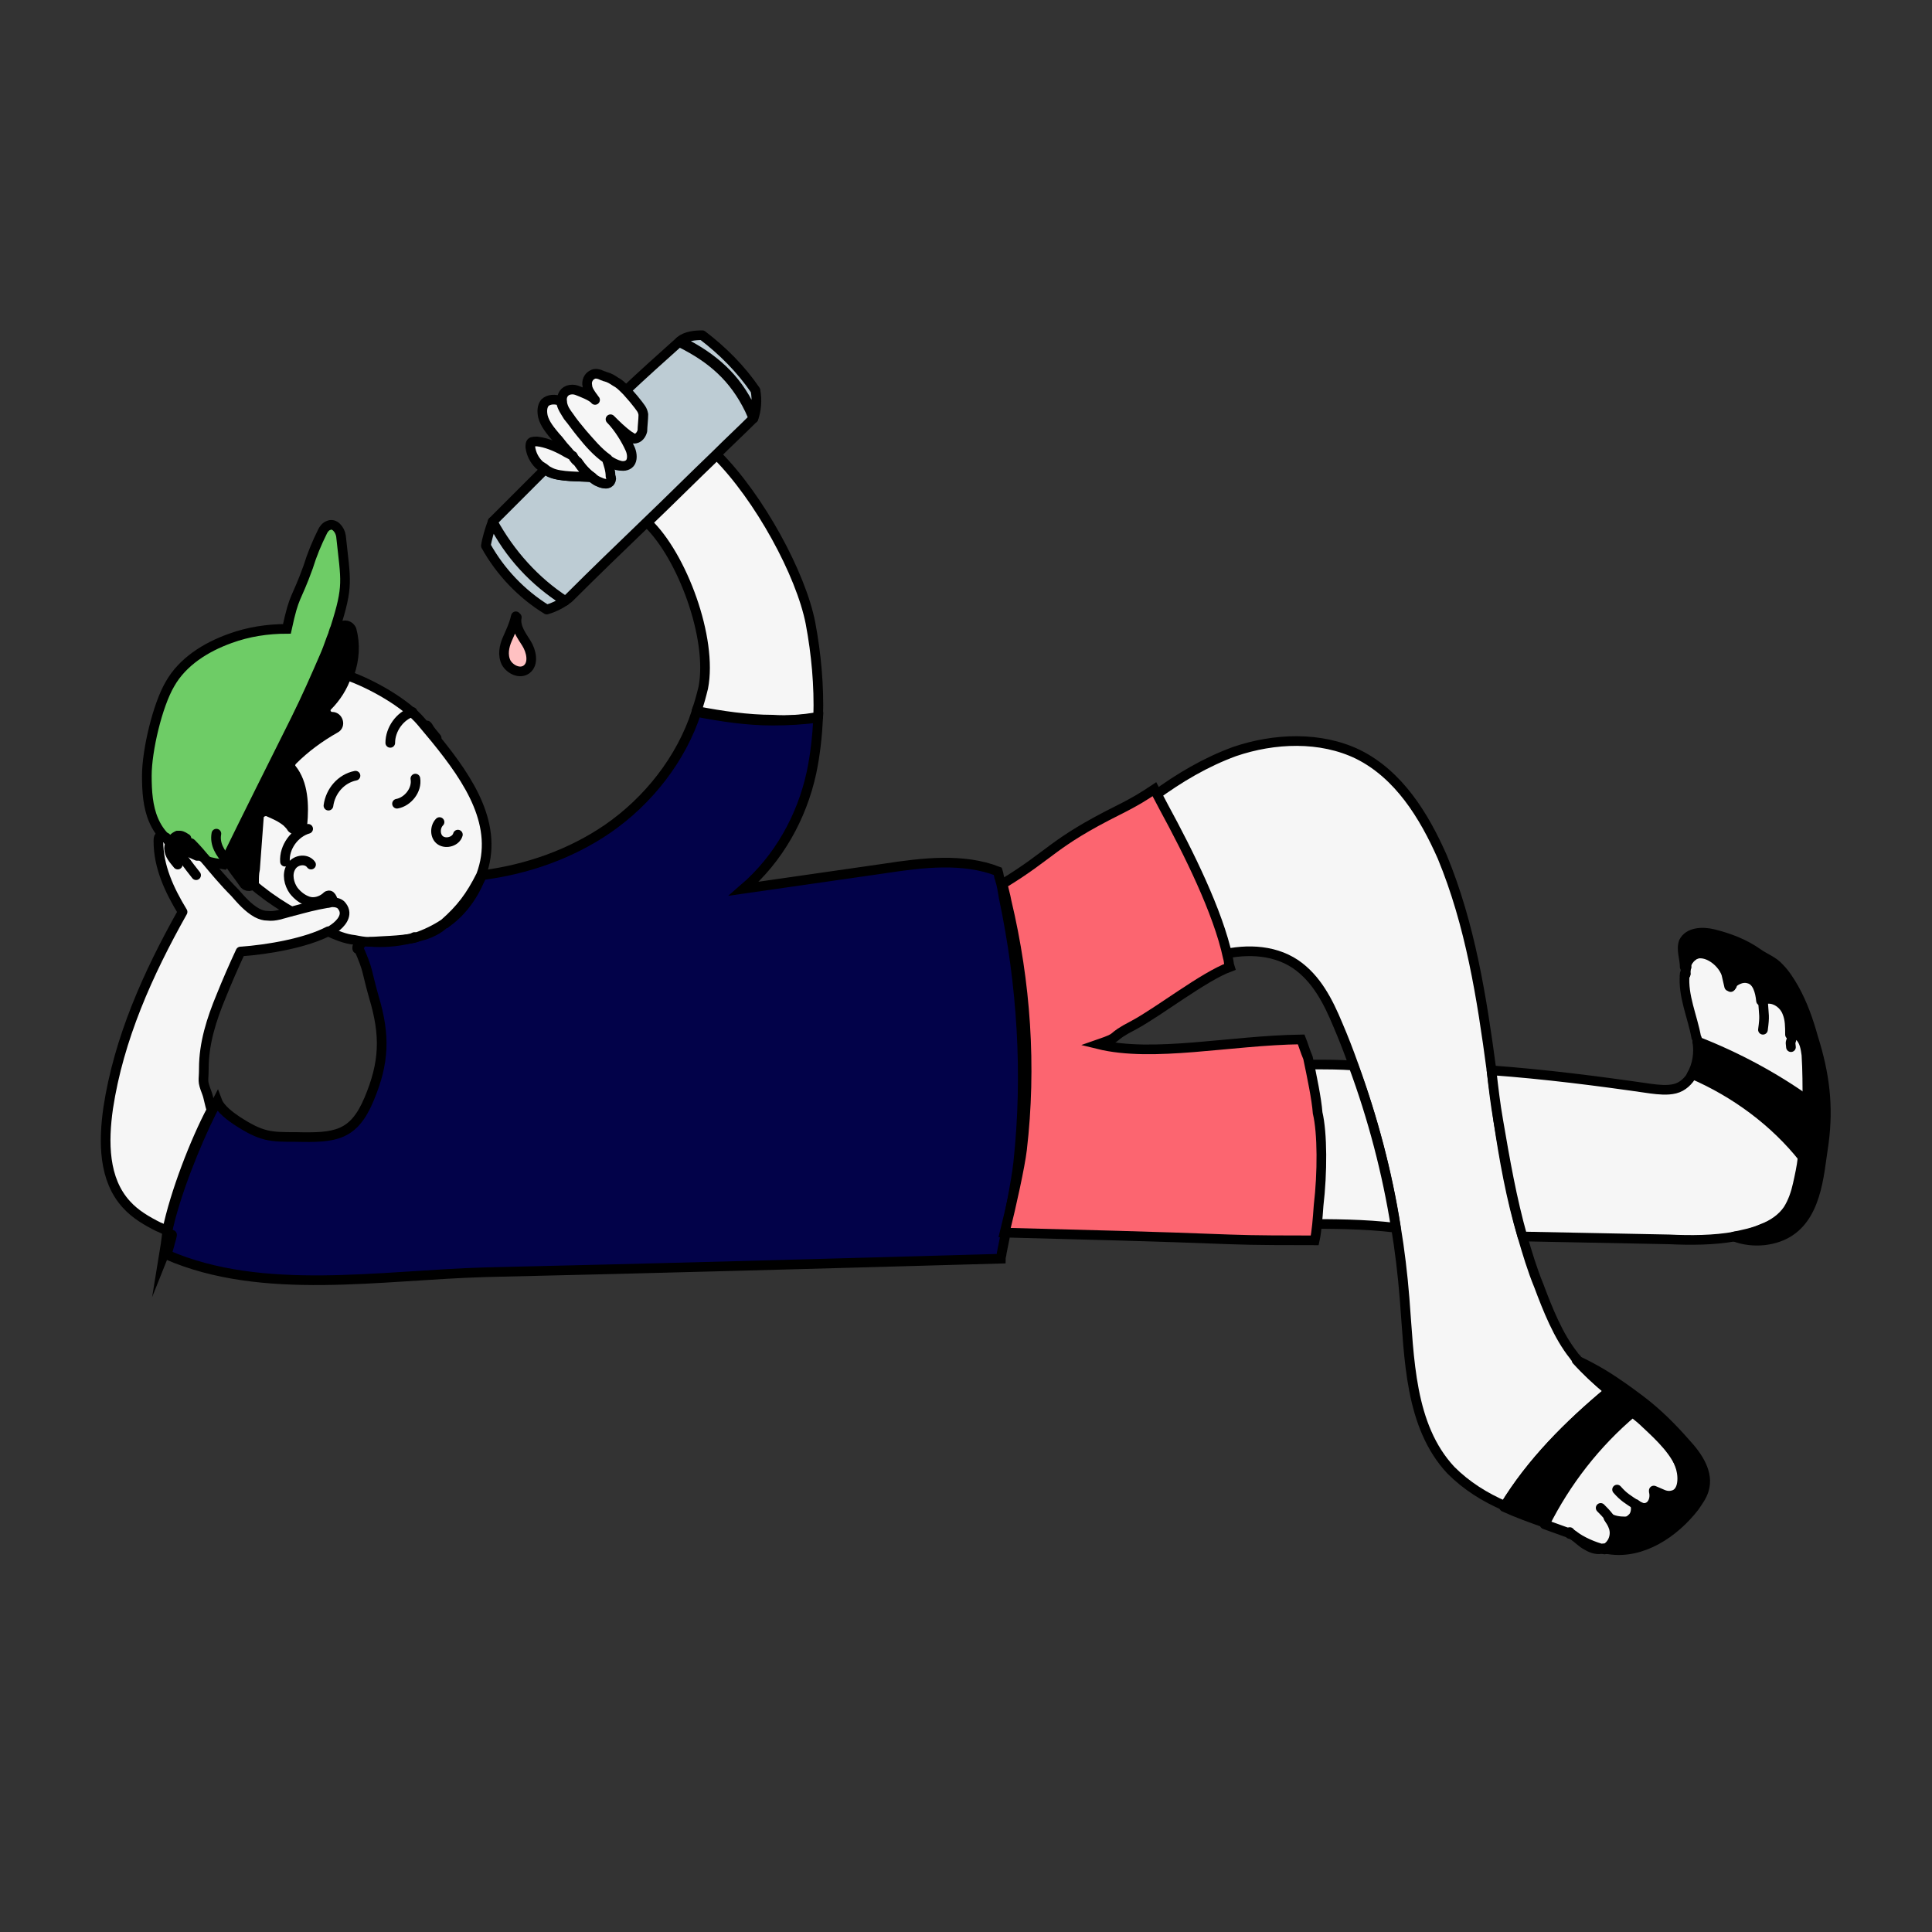 <?xml version="1.0" encoding="utf-8"?>
<!-- Generator: Adobe Illustrator 23.0.3, SVG Export Plug-In . SVG Version: 6.00 Build 0)  -->
<svg version="1.1" id="Calque_1" xmlns="http://www.w3.org/2000/svg" xmlns:xlink="http://www.w3.org/1999/xlink" x="0px" y="0px"
	 viewBox="0 0 200 200" style="enable-background:new 0 0 200 200;" xml:space="preserve">
<rect x="0" y="0" width="200" height="200" fill="#333333" stroke="none"/>
<style type="text/css">
	.st0{fill:none;stroke:#000000;stroke-linecap:round;stroke-linejoin:round;stroke-miterlimit:10;}
	.st1{fill:#F6F6F6;stroke:#000000;stroke-linecap:round;stroke-linejoin:round;stroke-miterlimit:10;}
	.st2{stroke:#000000;stroke-linecap:round;stroke-linejoin:round;stroke-miterlimit:10;}
	.st3{fill:#6ECC66;stroke:#000000;stroke-miterlimit:10;}
	.st4{fill:#020249;stroke:#000000;stroke-miterlimit:10;}
	.st5{fill:#FFC1C2;stroke:#000000;stroke-linecap:round;stroke-linejoin:round;stroke-miterlimit:10;}
	.st6{fill:#BDCCD4;stroke:#000000;stroke-linecap:round;stroke-linejoin:round;stroke-miterlimit:10;}
	.st7{fill:#FC6570;stroke:#000000;stroke-miterlimit:10;}
</style>
<path class="st0" d="M171.3,154.4c-1-0.6-1.4-0.8-2-1.7"/>
<path class="st1" d="M166.6,144c-4.2,3.5-8.1,7.4-10.8,11.9c-2.1-0.9-4-2.1-5.6-3.7c-4.3-4.6-4.3-11.6-4.8-17.8
	c-0.2-2.5-0.5-5-0.9-7.4c-0.9-5.7-2.4-11.3-4.4-16.8c-0.5-1.4-1-2.7-1.6-4.1c-1-2.4-2.2-4.8-4.4-6.3c-2.4-1.6-5.5-1.6-8.3-0.8
	c-1-5.1-3.9-11.7-6.3-16.6c2.6-1.9,5.3-3.5,8.3-4.6c4.1-1.4,8.9-1.6,12.8,0.3c4.2,2.1,6.8,6.3,8.7,10.6c2.9,7,4.1,14.6,5.1,22.1
	c0.2,1.7,0.5,3.5,0.7,5.2c0.6,4,1.3,8,2.5,12c0.5,1.7,1,3.4,1.7,5.1c0.9,2.4,2,5.2,3.6,7.2c0.1,0.2,0.3,0.3,0.4,0.5l0,0
	C164.3,142,165.4,143,166.6,144z"/>
<path class="st0" d="M119.5,82.5L119.5,82.5"/>
<path class="st0" d="M179.2,102.1L179.2,102.1c0,0.4,0,1.1,0,2.1"/>
<path class="st2" d="M168.9,146c-3.7,3.2-6.8,7.2-9.1,11.6c-1.4-0.5-2.8-1-4.1-1.6c2.8-4.6,6.7-8.5,10.8-11.9
	C167.4,144.7,168.2,145.3,168.9,146z"/>
<path class="st1" d="M173.2,154.9c-0.4,0.1-0.8,0-1.2-0.2c-0.2-0.1-0.5-0.2-0.7-0.3v0.1c0.2,0.7-0.2,1.7-1,1.7
	c-0.3,0-0.5-0.2-0.8-0.3l-0.1-0.1v0.1c0.1,0.5,0,1.1-0.4,1.4c-0.2,0.2-0.5,0.2-0.7,0.3c-0.6,0.1-1.1-0.1-1.7-0.4
	c0.2,0.3,0.4,0.5,0.5,0.9c0.3,0.7,0.1,1.7-0.5,2.1c-0.2,0.1-0.3,0.2-0.5,0.2c-1.2-0.3-2.3-0.8-3.3-1.5c-0.1,0-0.1-0.1-0.2-0.1
	c0,0,0,0-0.1,0c0,0,0,0-0.1-0.1l0,0l0,0l0,0c-0.8-0.3-1.7-0.6-2.5-0.9c2.2-4.4,5.3-8.4,9.1-11.6c0.5,0.4,1,0.8,1.4,1.2
	c1.5,1.4,3.1,2.9,3.8,4.9C174.5,153.2,174.3,154.7,173.2,154.9z"/>
<path class="st0" d="M124.6,99.6c0.2-0.1,0.4-0.2,0.7-0.3c0.2-0.1,0.4-0.1,0.6-0.2"/>
<path class="st0" d="M133.7,110.2c-0.2,0-0.4,0-0.6,0"/>
<path class="st2" d="M187.2,114c-0.1,2-0.2,3.9-0.5,5.9c-3-3.8-7.1-6.8-11.6-8.6c0.6-1,0.8-2.3,0.6-3.5
	C179.8,109.4,183.7,111.5,187.2,114z"/>
<path class="st1" d="M187.2,114c-3.5-2.5-7.4-4.6-11.5-6.2c0-0.2,0-0.3-0.1-0.4c-0.4-2.2-1.4-4.3-1.2-6.5v-0.1
	c0.1-0.2,0.1-0.4,0.1-0.7c0.1-0.4,0.3-0.8,0.7-1.1c1.2-1,3,0.3,3.6,1.8c0.2,0.4,0.3,0.8,0.3,1.3l0,0c0.1,0.2,0.1,0,0.1-0.2
	c0.4-0.6,1.2-0.9,1.9-0.7c0.9,0.3,1.2,1.4,1.3,2.3c0.2-0.1,0.5-0.2,0.8-0.2c0.8,0,1.6,0.6,1.9,1.4c0.3,0.7,0.3,1.5,0.3,2.3
	c0.3-0.1,0.7,0,1,0.2c0.5,0.5,0.6,1.2,0.7,1.9C187.2,110.8,187.3,112.4,187.2,114z"/>
<path class="st0" d="M174.6,100.1c-0.1,0.2-0.1,0.4-0.1,0.7"/>
<path class="st1" d="M186.7,119.9c-0.1,0.9-0.3,1.8-0.5,2.7s-0.4,1.9-1,2.6c-0.6,1-1.7,1.6-2.7,2s-1.9,0.7-2.9,0.8
	c-2.2,0.4-4.6,0.4-6.8,0.3c-5.1-0.1-10.1-0.2-15.2-0.3c-1.1-3.9-1.8-7.9-2.5-12c-0.3-1.7-0.5-3.4-0.7-5.2c5.5,0.4,11,1.1,16.5,1.9
	c0.8,0.1,1.7,0.2,2.5,0s1.4-0.8,1.8-1.5C179.6,113.1,183.7,116.1,186.7,119.9z"/>
<path class="st0" d="M182.5,103.6L182.5,103.6c0.1,1.6,0.2,1.5,0,3"/>
<path class="st0" d="M185.4,108.4c-0.1-0.8,0-0.3,0.1-1.1c0-0.1,0-0.1,0-0.2"/>
<path class="st2" d="M188.8,118.3c-0.1,0.7-0.2,1.4-0.3,2.1c-0.5,3.7-1.5,7.5-5.9,8c-1,0.1-2.1,0-3.1-0.4c1-0.2,2-0.4,2.9-0.8
	c1.1-0.4,2.1-1.1,2.7-2c0.5-0.8,0.8-1.7,1-2.6s0.4-1.8,0.5-2.7c0.3-2,0.5-3.9,0.5-5.9c0-1.6,0-3.2-0.1-4.8c-0.1-0.7-0.2-1.4-0.7-1.9
	c-0.3-0.2-0.6-0.3-1-0.2c0-0.8,0-1.6-0.3-2.3c-0.3-0.8-1.1-1.4-1.9-1.4c-0.3,0-0.6,0.1-0.8,0.2c-0.1-1-0.4-2.1-1.3-2.3
	c-0.7-0.2-1.4,0.2-1.9,0.7c0-0.3,0-0.6-0.1,0.1l0,0c-0.1-0.4-0.2-0.9-0.3-1.3c-0.5-1.4-2.4-2.7-3.6-1.8c-0.3,0.3-0.5,0.7-0.7,1.1
	c0-0.9-0.4-1.8-0.1-2.6c0.5-1,1.9-1.1,3.1-0.8c1.6,0.4,3.2,1,4.6,2c0.7,0.5,1.6,0.8,2.2,1.5c0.6,0.6,1.1,1.4,1.5,2.1
	c0.9,1.6,1.5,3.3,2,5.1C188.9,111.2,189.3,114.5,188.8,118.3z"/>
<path class="st0" d="M179.3,102C179.3,102,179.2,102,179.3,102C179.2,102,179.2,102.1,179.3,102C179.2,101.3,179.3,101.7,179.3,102z
	"/>
<path class="st0" d="M174.5,100.8c0,0.1,0,0.1-0.1,0.2"/>
<path class="st0" d="M169.4,155.8c-0.9-0.6-1.3-0.8-2-1.6"/>
<path class="st0" d="M162.7,158.8c0.6,0.4,1,0.9,1.6,1.2c0.5,0.3,1.1,0.5,1.7,0.3"/>
<path class="st0" d="M162.5,158.6C162.4,158.6,162.4,158.6,162.5,158.6"/>
<path class="st0" d="M166.6,157.1c-0.3-0.4-0.6-0.7-0.9-1"/>
<path class="st2" d="M176.4,154.2c-0.2,0.7-0.6,1.2-1,1.8c-2.1,2.7-5.4,4.9-8.8,4.4c-0.2,0-0.4-0.1-0.6-0.1c0.2,0,0.4-0.1,0.5-0.2
	c0.6-0.5,0.8-1.4,0.5-2.1c-0.1-0.3-0.3-0.6-0.5-0.9c0.5,0.3,1.1,0.4,1.7,0.4c0.3,0,0.5-0.1,0.7-0.3c0.4-0.3,0.5-0.9,0.4-1.4v-0.1
	l0.1,0.1c0.2,0.1,0.5,0.3,0.8,0.3c0.8,0,1.2-0.9,1-1.7v-0.1c0.2,0.1,0.5,0.2,0.7,0.3c0.4,0.2,0.8,0.3,1.2,0.2
	c1.1-0.2,1.2-1.7,0.9-2.8c-0.6-2-2.2-3.5-3.8-4.9c-0.4-0.4-0.9-0.8-1.4-1.2c-0.8-0.6-1.6-1.3-2.3-2c-1.2-1-2.3-2-3.3-3.1
	c1.5,0.7,2.9,1.5,4.2,2.4c0.9,0.6,1.7,1.2,2.5,1.8c1.7,1.3,3.2,2.8,4.6,4.4C175.8,150.8,176.9,152.5,176.4,154.2z"/>
<path class="st3" d="M34.7,65c-0.1,0.2-0.2,0.5-0.2,0.7c-0.2,0.7-0.5,1.4-0.8,2.1c-0.9,2.3-2,4.5-3.1,6.8c-2,4.2-5,10.2-7.2,14.5
	c-0.1,0.1-0.1,0.3-0.2,0.4c-0.6-0.1-1.3-0.2-1.9-0.4l0,0c-0.2-0.2-0.4-0.3-0.6-0.3c-0.1,0-0.1,0-0.2,0c-0.9-0.3-1.8-0.8-2.5-1.4l0,0
	c-0.1-0.1-0.2-0.1-0.3-0.2c-0.1-0.1-0.3-0.2-0.4-0.3l0,0c-0.1-0.1-0.2-0.2-0.2-0.2l0,0c-0.5-0.5-0.9-1.1-1.2-1.8
	c-0.6-1.4-0.7-3-0.7-4.6c0-2.6,1.1-7.3,2.4-9.5c1.3-2.3,3.7-3.8,6.2-4.7c1.9-0.7,3.9-1,5.9-1c0.8-3.7,0.9-2.8,2.2-6.4
	c0.4-1.3,0.9-2.5,1.5-3.7c0.1-0.2,0.3-0.5,0.6-0.6c0.6-0.3,1.2,0.4,1.3,1.1C35.8,60.2,36.1,60.6,34.7,65z"/>
<path class="st1" d="M134.7,126.7c0.3-3.6,0.3-8,0-10.4c-0.2-1.5-0.5-4.1-1-6.1c0.8,0,1.6,0,2.4,0c1.3,0,2.6,0,4,0.1
	c2,5.4,3.5,11.1,4.4,16.8C141.2,126.7,138,126.7,134.7,126.7z"/>
<path class="st0" d="M134.7,126.7c-0.1,0-0.3,0-0.4,0"/>
<path class="st0" d="M67,54.1c-0.2-0.2-0.5-0.4-0.7-0.6"/>
<line class="st0" x1="77" y1="91.9" x2="77" y2="91.9"/>
<path class="st1" d="M84.7,74.2c-1.6,0.3-3.2,0.4-4.7,0.3c-2.6,0-5.3-0.4-7.9-0.9c0.3-0.8,0.5-1.6,0.7-2.4c1-5.1-2.2-13.7-5.8-17.1
	c2.4-2.3,4.8-4.7,7.2-7c4.4,4.4,8.7,12.3,9.7,17.4C84.5,67.7,84.8,71,84.7,74.2z"/>
<path class="st0" d="M74.1,47.1c-0.6-0.6-1.2-1.1-1.8-1.6"/>
<line class="st0" x1="77" y1="91.9" x2="77" y2="91.9"/>
<path class="st2" d="M37,98c0,0.1,0.1,0.1,0.1,0.2C36.9,98.4,37,97.9,37,98z"/>
<path class="st4" d="M105.4,120.4c-0.2,1.9-1.1,6.3-1.7,9.3c0,0.2-0.1,0.4-0.1,0.6l0,0c-17.8,0.5-35.6,1-53.3,1.4
	c-10.9,0.3-23.1,2.5-33-1.8c-0.1,0,0.6-2.1,0.5-2.1l-0.8,2c0.1-0.6,0.2-1.4,0.3-2.2l0,0c0.8-3.9,3-9.3,4.6-12.5
	c0.2-0.4,0.4-0.7,0.6-1.1c0.3,0.8,1.4,1.6,2,2c2.6,1.7,3.5,1.7,6.1,1.7c4.1,0.1,6-0.1,7.6-3.9s1.7-6.6,0.5-10.6
	c-0.8-2.8-0.5-2.6-1.6-5.1c0.1-0.1,0.1-0.2,0.2-0.3c0.3-0.5,0.5-0.4,1-0.4c0,0,0,0,0.1,0l0,0c1.2-0.1,3-0.1,4.6-0.4l0,0
	c0,0,0,0,0.1,0c1-0.2,2-0.6,2.7-1.2l0,0c0.1-0.1,0.2-0.2,0.3-0.2c1.6-1.5,2.6-2.7,3.8-5l0,0c4.7-0.6,9.2-2.2,13-4.8
	c4.2-2.9,7.6-7.2,9.2-12.1c2.6,0.5,5.2,0.9,7.9,0.9c1.6,0,3.2-0.1,4.7-0.3c-0.1,1.9-0.3,3.8-0.7,5.7c-1,4.6-3.4,8.9-7,12
	c4.9-0.7,9.7-1.4,14.6-2.1c3.9-0.6,8.1-1.1,11.7,0.3l0,0c0.1,0.3,0.1,0.6,0.2,0.8c0.2,0.6,0.3,1.3,0.4,1.9
	C105.8,101.9,106.4,111.2,105.4,120.4z"/>
<path class="st0" d="M35.1,94.4"/>
<path class="st5" d="M53.5,63.9c-0.2,1,0.5,1.9,1,2.7c0.5,0.8,0.8,2.1,0,2.7c-0.7,0.5-1.7,0-2.1-0.7c-0.4-0.8-0.2-1.7,0.1-2.4
	s0.7-1.5,0.9-2.4"/>
<path class="st0" d="M23.5,89.1c-0.7-0.8-1.3-1.7-1.1-2.8"/>
<path class="st2" d="M34,72.9c-0.4,0.4-0.1,1.1,0.5,1.1l0,0c0.7,0,0.9,0.9,0.3,1.2c-1.6,0.9-3,2-4.4,3.3c-0.2,0.2-0.3,0.6-0.1,0.9
	c1.3,1.6,1.4,3.7,1.1,5.8c-0.1,0.6-0.8,0.8-1.1,0.3c-0.2-0.2-0.3-0.4-0.5-0.6c-0.6-0.5-1.3-0.8-2-1.1c-0.4-0.2-0.8,0.1-0.9,0.6
	l-0.4,5.4c0,0.5-0.1,0.9-0.1,1.3c0,0.1,0,0.2-0.1,0.3c-0.2,0.4-0.8,0.5-1.1,0c-0.4-0.6-0.9-1.2-1.3-1.8c-0.2-0.2-0.3-0.4-0.5-0.6
	c2.1-4.3,5.1-10.3,7.2-14.5c1.1-2.2,2.1-4.5,3.1-6.8c0.3-0.7,0.5-1.4,0.8-2.1c0.3-0.2,0.5-0.5,0.8-0.7c0.3-0.3,0.9-0.2,1.1,0.3
	c0.4,1.5,0.3,3-0.2,4.5C35.7,71,35,72.1,34,72.9z"/>
<path class="st1" d="M45.1,76.5c3.5,4.3,6.6,9,4.7,14.1l0,0c-1.1,2.2-2.1,3.5-3.8,5c-0.9,0.6-1.9,1.1-3.1,1.5
	c-1.6,0.3-3.4,0.3-4.6,0.4l0,0c0,0,0,0-0.1,0c-0.5,0-1-0.1-1.5-0.2c-1-0.1-1.9-0.5-2.8-0.9c0.2-0.1,0.4-0.2,0.5-0.3
	c0,0,0.1,0,0.1-0.1c0.7-0.4,1.4-1.3,0.9-2c-0.2-0.3-0.6-0.4-1-0.4c-0.2,0-0.4,0-0.6,0.1c-1.1,0.2-2.3,0.4-3.4,0.8
	c-1.2-0.7-2.3-1.4-3.3-2.2c-0.3-0.2-0.6-0.5-0.9-0.7c0.1-0.1,0.1-0.2,0.1-0.3c0-0.4,0-0.9,0.1-1.3l0.4-5.4c0-0.4,0.5-0.7,0.9-0.6
	c0.7,0.3,1.4,0.6,2,1.1c0.2,0.2,0.4,0.4,0.5,0.6c0.4,0.4,1.1,0.2,1.1-0.3c0.2-2.1,0.1-4.3-1.1-5.8C30,79.4,30,79,30.3,78.7
	c1.3-1.3,2.8-2.4,4.4-3.3c0.6-0.3,0.3-1.2-0.3-1.2l0,0c-0.6,0-0.9-0.7-0.5-1.1c0.9-0.9,1.6-2,2-3.2c2.6,0.9,6.1,2.9,7.7,4.8
	L45.1,76.5z"/>
<path class="st1" d="M39.7,86.1"/>
<path class="st0" d="M38.3,97.5c1.4,0.1,2.7,0,4-0.3c0.2,0,0.4-0.1,0.6-0.2"/>
<path class="st0" d="M46.1,95.6c1.6-1.1,2.8-2.7,3.6-4.6c0.1-0.1,0.1-0.3,0.2-0.4"/>
<path class="st0" d="M45.2,76.4L45.2,76.4c-0.4-0.5-0.7-0.8-0.9-1.2l-0.1-0.1"/>
<path class="st0" d="M46.1,89.8"/>
<path class="st0" d="M46.8,74.9"/>
<path class="st0" d="M32.2,89.5c-0.5-0.7-1.7-0.5-2.1,0.3c-0.4,0.7-0.2,1.7,0.3,2.4c0.4,0.5,0.9,0.9,1.5,1.1s1.3,0,1.8-0.4
	c0.1-0.1,0.2-0.2,0.3-0.2c0.3-0.1,0.5,0.5,0.6,1.1"/>
<path class="st0" d="M31.9,85.8c-1.4,0.4-2.5,1.9-2.4,3.4"/>
<path class="st0" d="M43,80.6c0.2,1.2-0.8,2.4-1.9,2.6"/>
<path class="st0" d="M45.5,85.1C45,85.6,45,86.6,45.6,87s1.6,0.1,1.8-0.6"/>
<path class="st0" d="M17.3,127.6L17.3,127.6c0.1,0.1,0.3,0.1,0.4,0.2"/>
<path class="st0" d="M19.3,86.8c-0.1,0-0.2-0.1-0.4-0.1c-0.1,0-0.3-0.1-0.5-0.2c0.1,0,0.1,0,0.2,0C18.9,86.5,19.1,86.7,19.3,86.8z"
	/>
<path class="st1" d="M34.6,96.1L34.6,96.1c-0.3,0.2-0.4,0.3-0.6,0.3c-2.3,1.2-6.2,1.9-9.1,2.1c-0.7,1.5-1.4,3.1-2,4.6
	c-1,2.4-1.8,4.9-1.8,7.5c0,1.4-0.2,1.2,0.3,2.5c0.2,0.5,0.3,1.3,0.5,1.8c-1.7,3.2-3.8,8.6-4.6,12.5c-0.3-0.1-0.6-0.3-0.9-0.4
	c-1.2-0.6-2.4-1.3-3.3-2.3c-2.4-2.6-2.4-6.5-1.9-10c1.1-7.2,4.1-13.9,7.7-20.3c-1.4-2.3-2.5-4.7-2.5-7.3c0-0.2,0-0.4,0.1-0.5
	c0,0,0.3,0.1,0.7,0.1l0,0c0.1,0.1,0.2,0.2,0.4,0.3c0.1,0.1,0.2,0.2,0.3,0.2l0,0c0.7,0.6,1.6,1,2.5,1.4c0.1,0,0.1,0,0.2,0
	c0.2,0,0.4,0.1,0.6,0.3l0,0c1,1.2,2,2.4,3.1,3.5c0.7,0.8,1.4,1.6,2.3,2.1c0.4,0.2,0.7,0.3,1.1,0.3c0.8,0.1,1.5-0.2,2.3-0.4
	c0.1,0,0.3-0.1,0.4-0.1c1.1-0.3,2.2-0.6,3.4-0.8c0.2,0,0.4-0.1,0.6-0.1c0.4,0,0.8,0.1,1,0.4C36.1,94.7,35.3,95.6,34.6,96.1z"/>
<path class="st0" d="M16.6,86.8c0.1-0.1,0.3-0.2,0.4-0.1l0,0c0.1,0,0.3,0.1,0.4,0.3c0.1,0.1,0.2,0.2,0.2,0.2l0,0
	c0.1,0.1,0.1,0.2,0.2,0.3"/>
<path class="st0" d="M20.3,90.6c-0.8-1-1.6-2.1-2.3-3.1"/>
<path class="st0" d="M21.4,89.1c-0.5-0.6-1-1.2-1.6-1.8c-0.1-0.1-1.1-0.2-1.9-0.3c-0.1,0-0.2,0-0.3,0c-0.1,0-0.1,0-0.2,0"/>
<path class="st0" d="M18.5,86.5c-0.3,0-0.6,0.3-0.8,0.6c-0.1,0.2-0.2,0.5-0.2,0.7c0,0.7,0.5,1.2,0.9,1.7"/>
<g>
	<path class="st6" d="M58.5,62.2c-0.6,0.4-1.2,0.7-1.9,0.9c-2.6-1.6-4.8-3.9-6.3-6.6c0.1-0.7,0.4-1.7,0.7-2.5
		C52.7,57.4,55.3,60.2,58.5,62.2z"/>
	<path class="st6" d="M59.2,47.2c-0.3-0.2-0.6-0.3-0.9-0.5c0.1-0.1,0.2-0.2,0.2-0.2C58.8,46.8,59,47,59.2,47.2z"/>
	<path class="st6" d="M78,43.3c-1.3,1.3-2.6,2.5-3.9,3.8c-2.4,2.3-4.8,4.7-7.2,7c-2.7,2.6-5.4,5.2-8,7.8c-0.1,0.1-0.3,0.2-0.4,0.3
		c-3.1-2-5.7-4.9-7.5-8.2l0,0l0,0c1.8-1.8,3.6-3.6,5.4-5.4c0.2,0.1,0.3,0.2,0.5,0.3c1.1,0.5,3.2,0.4,4.3,0.5
		c0.3,0.2,0.5,0.4,0.8,0.5c0.4,0.2,0.9,0.2,1.1-0.1c0.1-0.1,0.1-0.3,0.1-0.5c-0.1-0.6-0.2-1.2-0.4-1.8c0.1,0.1,0.2,0.1,0.2,0.2
		c0.3,0.2,0.7,0.5,1.1,0.5c0.4,0.1,0.9-0.1,1.1-0.4c0.2-0.4,0.1-0.9-0.1-1.4c-0.4-0.9-1.3-2.2-2-3c0.6,0.6,1.2,1.2,1.9,1.7
		c0.2,0.1,0.4,0.3,0.6,0.3c0.4,0,0.8-0.4,0.8-0.8c0.1-0.4,0.1-1.2-0.1-1.6c-0.1-0.5-0.2-0.6-1-1.6l-0.7-0.8c1.9-1.8,3.8-3.5,5.7-5.2
		c0.1,0,0.1,0.1,0.2,0.1c3.2,1.6,5.5,3.6,7.1,6.9L78,43.3z"/>
	<path class="st6" d="M78.2,40.5L78.2,40.5"/>
	<path class="st6" d="M78,43.3l-0.3-1c-1.5-3.2-3.9-5.3-7.1-6.9c-0.1,0-0.1-0.1-0.2-0.1l0,0c0.6-0.5,1.5-0.6,2.3-0.6
		c2.1,1.6,4,3.5,5.5,5.7l0,0C78.4,41.4,78.3,42.5,78,43.3z"/>
</g>
<g>
	<path class="st1" d="M66.5,44.6c-0.1,0.4-0.4,0.8-0.8,0.8c-0.2,0-0.4-0.2-0.6-0.3c-0.7-0.5-1.3-1.1-1.9-1.7c0.8,0.8,1.6,2.1,2,3
		c0.2,0.4,0.3,1,0.1,1.4c-0.2,0.4-0.7,0.5-1.1,0.4s-0.8-0.3-1.1-0.5c-0.1-0.1-0.2-0.1-0.2-0.2c-1-0.7-1.8-1.7-2.6-2.6
		c-0.5-0.6-1-1.2-1.4-1.8c-0.3-0.4-0.6-0.8-0.7-1.4v-0.1c-0.1-0.5,0.1-1,0.6-1.2c0.3-0.1,0.6-0.1,0.9,0c0.5,0.2,1.6,0.6,1.9,1
		c-0.1-0.1-0.2-0.3-0.3-0.4c-0.2-0.3-0.5-0.7-0.5-1.1c-0.1-0.4,0.1-0.9,0.5-1.1c0.3-0.2,0.7-0.1,1.1,0.1c0.1,0,0.2,0.1,0.3,0.1
		c0.4,0.1,0.7,0.3,1,0.5c0.4,0.2,0.7,0.5,1,0.8l0.2,0.2l0.7,0.8c0.8,1,0.9,1.1,1,1.6C66.6,43.4,66.5,44.2,66.5,44.6z"/>
	<path class="st1" d="M63.2,49.8c-0.2,0.4-0.7,0.3-1.1,0.1c-0.3-0.1-0.6-0.3-0.8-0.5c-0.6-0.4-1.1-1-1.6-1.6
		c-0.1-0.1-0.2-0.3-0.4-0.4c0-0.1-0.1-0.1-0.1-0.2c-0.2-0.2-0.4-0.5-0.6-0.7c-0.4-0.4-0.7-0.9-1.1-1.3c-0.5-0.6-1.1-1.3-1.3-2.1
		c-0.1-0.5-0.1-1,0.2-1.4c0.4-0.4,1.1-0.4,1.6-0.2c0,0,0.1,0,0.1,0.1v0.1c0.1,0.5,0.4,0.9,0.7,1.4c0.5,0.6,0.9,1.2,1.4,1.8
		c0.8,1,1.6,1.9,2.6,2.6c0.2,0.6,0.4,1.2,0.4,1.8C63.3,49.5,63.3,49.6,63.2,49.8z"/>
	<path class="st1" d="M61.3,49.4c-1.2-0.1-3.3,0-4.3-0.5c-0.2-0.1-0.4-0.2-0.5-0.3c-0.2-0.2-0.5-0.3-0.7-0.5
		c-0.5-0.5-0.8-1.1-0.9-1.8c0-0.2,0-0.4,0.1-0.5s0.4-0.1,0.6-0.1c0.9,0.1,1.9,0.5,2.8,1c0.3,0.2,0.6,0.3,0.9,0.5
		c0,0.1,0.1,0.1,0.1,0.2c0.1,0.1,0.2,0.3,0.4,0.4C60.2,48.4,60.7,49,61.3,49.4z"/>
</g>
<path class="st0" d="M42.7,73.7c-1.3,0.4-2.3,1.8-2.3,3.2"/>
<path class="st0" d="M36.8,80.3c-1.5,0.3-2.6,1.6-2.8,3.1"/>
<path class="st7" d="M136.5,124.8c-0.1,1.4-0.2,2.7-0.4,3.6c-2.4,0-6.3,0-8.8-0.1c-7.5-0.3-15.7-0.5-23.3-0.7
	c0.7-2.8,1.6-6.9,1.8-8.6c1-8.6,0.4-17.3-1.6-25.7c-0.1-0.6-0.3-1.2-0.4-1.8c5.1-3.1,5.1-4.2,11.9-7.6c2-1,2.9-1.6,3.8-2.2
	c0.3,0.6,0.7,1.3,1,1.9c2.5,4.6,5.6,10.8,6.6,15.5c0.1,0.3,0.1,0.7,0.2,1c-2.7,1-7.3,4.6-9.9,6c-2.9,1.5-1.1,1.1-3.7,2
	c5.7,1.4,13.6-0.4,21-0.5c0.2,0.5,0.4,1.2,0.7,1.9c0.4,1.9,0.9,4.3,1,5.7C136.9,117.3,136.9,121.4,136.5,124.8z"/>
</svg>
